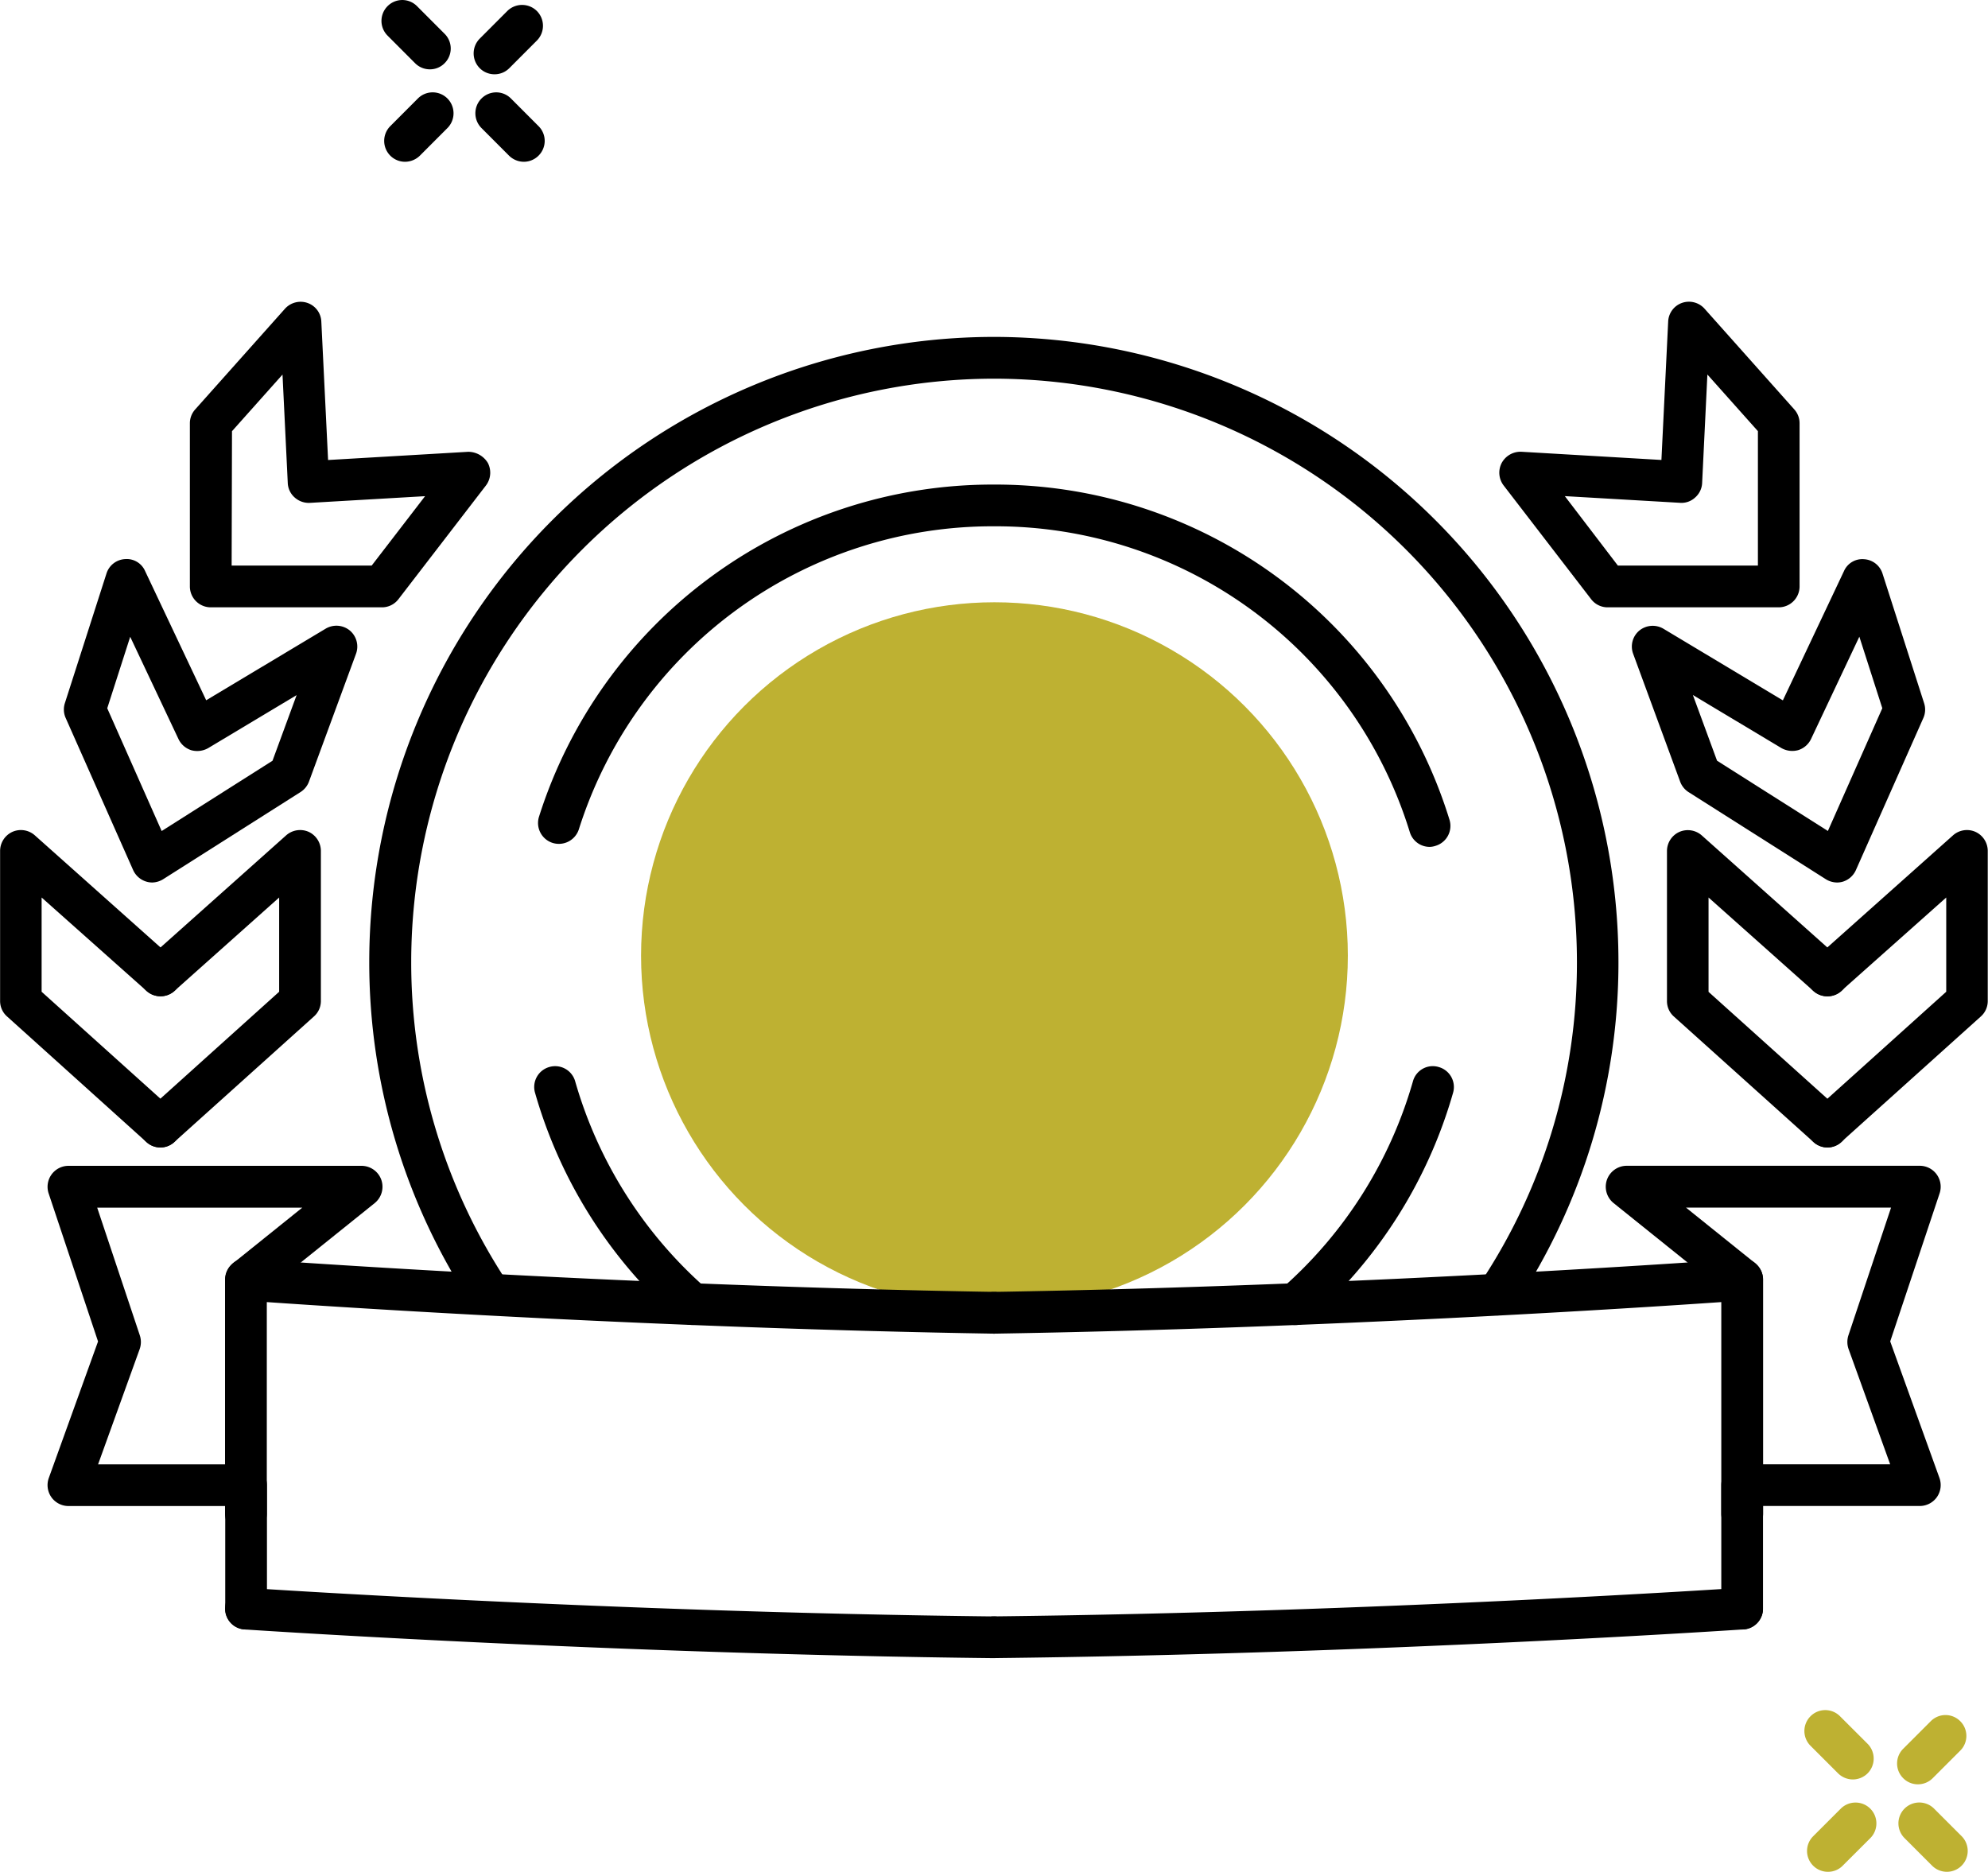 <svg xmlns="http://www.w3.org/2000/svg" width="39.744" height="37.419" viewBox="0 0 39.744 37.419"><defs><style>.a{fill:#BEB132;}.b{fill:#decac1;}</style></defs><g transform="translate(825.141 -243.331)"><g transform="translate(-825.141 249.364)"><circle class="a" cx="7.065" cy="7.065" r="7.065" transform="translate(12.816 6.007)"/><g transform="translate(0 10.56)"><path d="M-821.933,259.619a.414.414,0,0,1-.279-.107L-825,257a.411.411,0,0,1-.139-.309v-3a.42.42,0,0,1,.247-.382.419.419,0,0,1,.447.07l2.792,2.49a.419.419,0,0,1,.033.589.419.419,0,0,1-.589.033l-2.1-1.869v1.884l2.652,2.387a.415.415,0,0,1,.032.587A.416.416,0,0,1-821.933,259.619Z" transform="translate(825.141 -253.273)"/><path d="M-823.052,259.619a.416.416,0,0,1-.311-.139.415.415,0,0,1,.032-.587l2.652-2.387v-1.884l-2.095,1.869a.419.419,0,0,1-.589-.033.417.417,0,0,1,.033-.589l2.791-2.49a.422.422,0,0,1,.449-.07.421.421,0,0,1,.245.382v3a.411.411,0,0,1-.139.309l-2.791,2.51A.411.411,0,0,1-823.052,259.619Z" transform="translate(826.26 -253.273)"/></g><path d="M-822.609,256.493a.419.419,0,0,1-.12-.018.423.423,0,0,1-.262-.23l-1.349-3.041a.415.415,0,0,1-.015-.3l.831-2.589a.412.412,0,0,1,.371-.287.4.4,0,0,1,.4.237l1.222,2.585,2.39-1.432a.421.421,0,0,1,.481.037.419.419,0,0,1,.125.464l-.941,2.557a.422.422,0,0,1-.169.209l-2.744,1.741A.43.43,0,0,1-822.609,256.493Zm-.9-3.483,1.088,2.454,2.216-1.405.482-1.312-1.769,1.06a.444.444,0,0,1-.335.042.424.424,0,0,1-.257-.222l-.966-2.046Z" transform="translate(825.653 -244.884)"/><path d="M-819.031,253.053h-3.418a.418.418,0,0,1-.417-.417v-3.263a.414.414,0,0,1,.107-.277l1.793-2.011a.421.421,0,0,1,.451-.117.412.412,0,0,1,.277.374l.135,2.766,2.8-.164a.46.46,0,0,1,.394.222.424.424,0,0,1-.038.451l-1.749,2.273A.414.414,0,0,1-819.031,253.053Zm-3-.835h2.8l1.067-1.387-2.307.134a.423.423,0,0,1-.3-.108.408.408,0,0,1-.138-.289l-.105-2.168-1.01,1.132Z" transform="translate(826.662 -246.945)"/><g transform="translate(33.326 10.56)"><path d="M-803.084,259.619a.416.416,0,0,1-.31-.139.415.415,0,0,1,.032-.587l2.652-2.387v-1.884l-2.1,1.869a.419.419,0,0,1-.589-.033.419.419,0,0,1,.033-.589l2.792-2.49a.419.419,0,0,1,.447-.07.42.42,0,0,1,.247.382v3a.412.412,0,0,1-.138.309l-2.791,2.51A.414.414,0,0,1-803.084,259.619Z" transform="translate(806.293 -253.273)"/><path d="M-801.964,259.619a.415.415,0,0,1-.279-.107l-2.792-2.51a.411.411,0,0,1-.139-.309v-3a.42.42,0,0,1,.247-.382.422.422,0,0,1,.449.07l2.791,2.49a.417.417,0,0,1,.033.589.419.419,0,0,1-.589.033l-2.1-1.871v1.886l2.654,2.387a.415.415,0,0,1,.032.587A.416.416,0,0,1-801.964,259.619Z" transform="translate(805.174 -253.273)"/></g><path d="M-801.492,256.493a.43.43,0,0,1-.224-.065l-2.744-1.741a.422.422,0,0,1-.169-.209l-.94-2.557a.416.416,0,0,1,.123-.464.423.423,0,0,1,.482-.037l2.388,1.432,1.222-2.585a.4.4,0,0,1,.4-.237.412.412,0,0,1,.37.287l.831,2.589a.415.415,0,0,1-.015.3l-1.349,3.041a.423.423,0,0,1-.262.23A.409.409,0,0,1-801.492,256.493Zm-2.4-2.435,2.216,1.405,1.088-2.454-.459-1.43-.966,2.046a.424.424,0,0,1-.257.222.442.442,0,0,1-.336-.042l-1.769-1.06Z" transform="translate(838.219 -244.884)"/><path d="M-801.6,253.053h-3.418a.414.414,0,0,1-.33-.164l-1.749-2.273a.42.42,0,0,1-.037-.451.428.428,0,0,1,.392-.222l2.8.164.135-2.766a.414.414,0,0,1,.277-.374.419.419,0,0,1,.451.117l1.792,2.011a.414.414,0,0,1,.107.277v3.263A.418.418,0,0,1-801.6,253.053Zm-3.213-.835h2.8v-2.687l-1.01-1.132-.105,2.168a.408.408,0,0,1-.138.289.4.4,0,0,1-.3.108l-2.307-.134Z" transform="translate(837.157 -246.945)"/><g transform="translate(0.946 0.705)"><g transform="translate(6.44)"><path d="M-798.162,266.926a.411.411,0,0,1-.232-.07.415.415,0,0,1-.115-.578,11.553,11.553,0,0,0,1.933-6.423A11.666,11.666,0,0,0-808.228,248.2a11.666,11.666,0,0,0-11.653,11.653,11.589,11.589,0,0,0,1.931,6.424l-.7.461a12.428,12.428,0,0,1-2.07-6.885,12.5,12.5,0,0,1,12.488-12.488,12.5,12.5,0,0,1,12.486,12.488,12.4,12.4,0,0,1-2.073,6.885A.418.418,0,0,1-798.162,266.926Z" transform="translate(820.716 -247.368)"/><g transform="translate(3.294 2.948)"><path d="M-815.579,261.274a.413.413,0,0,1-.276-.105,9.513,9.513,0,0,1-2.872-4.538.415.415,0,0,1,.287-.514.416.416,0,0,1,.516.287,8.706,8.706,0,0,0,2.62,4.139.416.416,0,0,1,.037.589A.415.415,0,0,1-815.579,261.274Z" transform="translate(818.743 -244.473)"/><path d="M-809.458,261.276a.409.409,0,0,1-.312-.142.417.417,0,0,1,.037-.588,8.687,8.687,0,0,0,2.624-4.141.411.411,0,0,1,.516-.287.415.415,0,0,1,.287.514,9.515,9.515,0,0,1-2.876,4.54A.41.41,0,0,1-809.458,261.276Z" transform="translate(824.676 -244.473)"/><path d="M-800.87,256.378a.415.415,0,0,1-.4-.294,8.665,8.665,0,0,0-8.313-6.115,8.676,8.676,0,0,0-8.3,6.059.42.42,0,0,1-.526.27.418.418,0,0,1-.27-.524,9.51,9.51,0,0,1,9.091-6.639,9.5,9.5,0,0,1,9.111,6.7.416.416,0,0,1-.275.521A.407.407,0,0,1-800.87,256.378Z" transform="translate(818.775 -249.134)"/></g></g><g transform="translate(0 16.569)"><path d="M-820.6,266.563a.417.417,0,0,1-.417-.417v-2.051h-3.134a.42.42,0,0,1-.342-.177.42.42,0,0,1-.052-.382l.985-2.731-.988-2.961a.419.419,0,0,1,.058-.376.418.418,0,0,1,.339-.174h5.86a.42.42,0,0,1,.394.279.421.421,0,0,1-.132.466l-2.308,1.854a.414.414,0,0,1-.588-.063.42.42,0,0,1,.063-.587l1.385-1.113h-4.1l.851,2.549a.426.426,0,0,1,0,.274l-.833,2.308h2.959a.419.419,0,0,1,.417.417v2.469A.417.417,0,0,1-820.6,266.563Z" transform="translate(824.574 -257.295)"/><path d="M-807.072,263.756h-.005c-7.7-.085-14.908-.569-14.98-.574a.414.414,0,0,1-.387-.444.406.406,0,0,1,.444-.387c.072.005,7.257.486,14.933.571a.418.418,0,0,1,.412.422A.418.418,0,0,1-807.072,263.756Z" transform="translate(825.999 -253.915)"/><path d="M-822.029,263.921a.417.417,0,0,1-.417-.417v-4.677a.421.421,0,0,1,.134-.307.371.371,0,0,1,.315-.11c.072.005,7.257.536,14.931.661a.418.418,0,0,1,.411.424.417.417,0,0,1-.417.411h-.007c-6.6-.107-12.84-.514-14.532-.631V263.5A.417.417,0,0,1-822.029,263.921Z" transform="translate(825.999 -256.552)"/><g transform="translate(18.509)"><path d="M-803.181,266.563a.417.417,0,0,1-.417-.417v-2.469a.419.419,0,0,1,.417-.417h2.959l-.833-2.308a.427.427,0,0,1,0-.274l.851-2.549h-4.1l1.385,1.113a.42.42,0,0,1,.063.587.414.414,0,0,1-.588.063l-2.308-1.854a.421.421,0,0,1-.132-.466.42.42,0,0,1,.394-.279h5.86a.418.418,0,0,1,.339.174.419.419,0,0,1,.058.376l-.988,2.961.985,2.731a.421.421,0,0,1-.052.382.42.42,0,0,1-.342.177h-3.134v2.051A.417.417,0,0,1-803.181,266.563Z" transform="translate(818.555 -257.295)"/><path d="M-813.068,263.755a.418.418,0,0,1-.417-.412.417.417,0,0,1,.412-.422c7.676-.085,14.861-.566,14.933-.571a.406.406,0,0,1,.444.387.414.414,0,0,1-.387.444c-.072.005-7.281.489-14.98.574Z" transform="translate(813.485 -253.915)"/><path d="M-798.111,263.921a.417.417,0,0,1-.417-.417v-4.229c-1.692.117-7.931.524-14.532.631h-.007a.417.417,0,0,1-.417-.411.418.418,0,0,1,.411-.424c7.676-.125,14.86-.656,14.931-.661a.378.378,0,0,1,.316.11.421.421,0,0,1,.134.307V263.5A.417.417,0,0,1-798.111,263.921Z" transform="translate(813.485 -256.552)"/></g></g></g></g><g transform="translate(-789.063 277.518)"><line class="b" x2="0.551" y2="0.551" transform="translate(0.418 0.418)"/><path class="a" d="M-802.557,265.2a.423.423,0,0,1-.3-.122l-.551-.551a.417.417,0,0,1,0-.591.415.415,0,0,1,.589,0l.552.551a.42.42,0,0,1,0,.591A.423.423,0,0,1-802.557,265.2Z" transform="translate(803.526 -263.814)"/><g transform="translate(1.881 1.847)"><line class="b" x2="0.551" y2="0.551" transform="translate(0.417 0.418)"/><path class="a" d="M-801.43,266.305a.416.416,0,0,1-.3-.122l-.551-.551a.417.417,0,0,1,0-.591.418.418,0,0,1,.589,0l.552.552a.418.418,0,0,1,0,.589A.416.416,0,0,1-801.43,266.305Z" transform="translate(802.398 -264.92)"/></g><g transform="translate(1.846 0.098)"><line class="b" x1="0.551" y2="0.551" transform="translate(0.417 0.417)"/><path class="a" d="M-802,265.257a.412.412,0,0,1-.294-.122.415.415,0,0,1,0-.589l.551-.551a.415.415,0,0,1,.589,0,.415.415,0,0,1,0,.589l-.551.551A.416.416,0,0,1-802,265.257Z" transform="translate(802.419 -263.872)"/></g><g transform="translate(0.052 1.847)"><line class="b" x1="0.551" y2="0.551" transform="translate(0.418 0.418)"/><path class="a" d="M-803.076,266.305a.416.416,0,0,1-.3-.122.415.415,0,0,1,0-.589l.552-.552a.418.418,0,0,1,.589,0,.417.417,0,0,1,0,.591l-.552.551A.409.409,0,0,1-803.076,266.305Z" transform="translate(803.495 -264.92)"/></g></g><g transform="translate(-817.513 243.331)"><line class="b" x2="0.551" y2="0.551" transform="translate(0.417 0.418)"/><path d="M-819.6,244.717a.416.416,0,0,1-.3-.122l-.551-.552a.417.417,0,0,1,0-.589.415.415,0,0,1,.589,0l.551.552a.414.414,0,0,1,0,.589A.409.409,0,0,1-819.6,244.717Z" transform="translate(820.571 -243.331)"/><g transform="translate(1.881 1.846)"><line class="b" x2="0.551" y2="0.551" transform="translate(0.416 0.418)"/><path d="M-818.476,245.824a.423.423,0,0,1-.3-.122l-.551-.552a.418.418,0,0,1,0-.591.415.415,0,0,1,.589,0l.551.552a.415.415,0,0,1,0,.591A.416.416,0,0,1-818.476,245.824Z" transform="translate(819.444 -244.436)"/></g><g transform="translate(1.844 0.098)"><line class="b" x1="0.551" y2="0.551" transform="translate(0.417 0.417)"/><path d="M-819.047,244.776a.416.416,0,0,1-.3-.122.419.419,0,0,1,0-.591l.551-.552a.42.42,0,0,1,.591,0,.419.419,0,0,1,0,.591l-.551.552A.415.415,0,0,1-819.047,244.776Z" transform="translate(819.466 -243.389)"/></g><g transform="translate(0.052 1.846)"><line class="b" x1="0.551" y2="0.551" transform="translate(0.417 0.418)"/><path d="M-820.123,245.824a.416.416,0,0,1-.294-.122.418.418,0,0,1,0-.591l.551-.552a.417.417,0,0,1,.591,0,.419.419,0,0,1,0,.591l-.551.552A.427.427,0,0,1-820.123,245.824Z" transform="translate(820.54 -244.436)"/></g></g></g></svg>